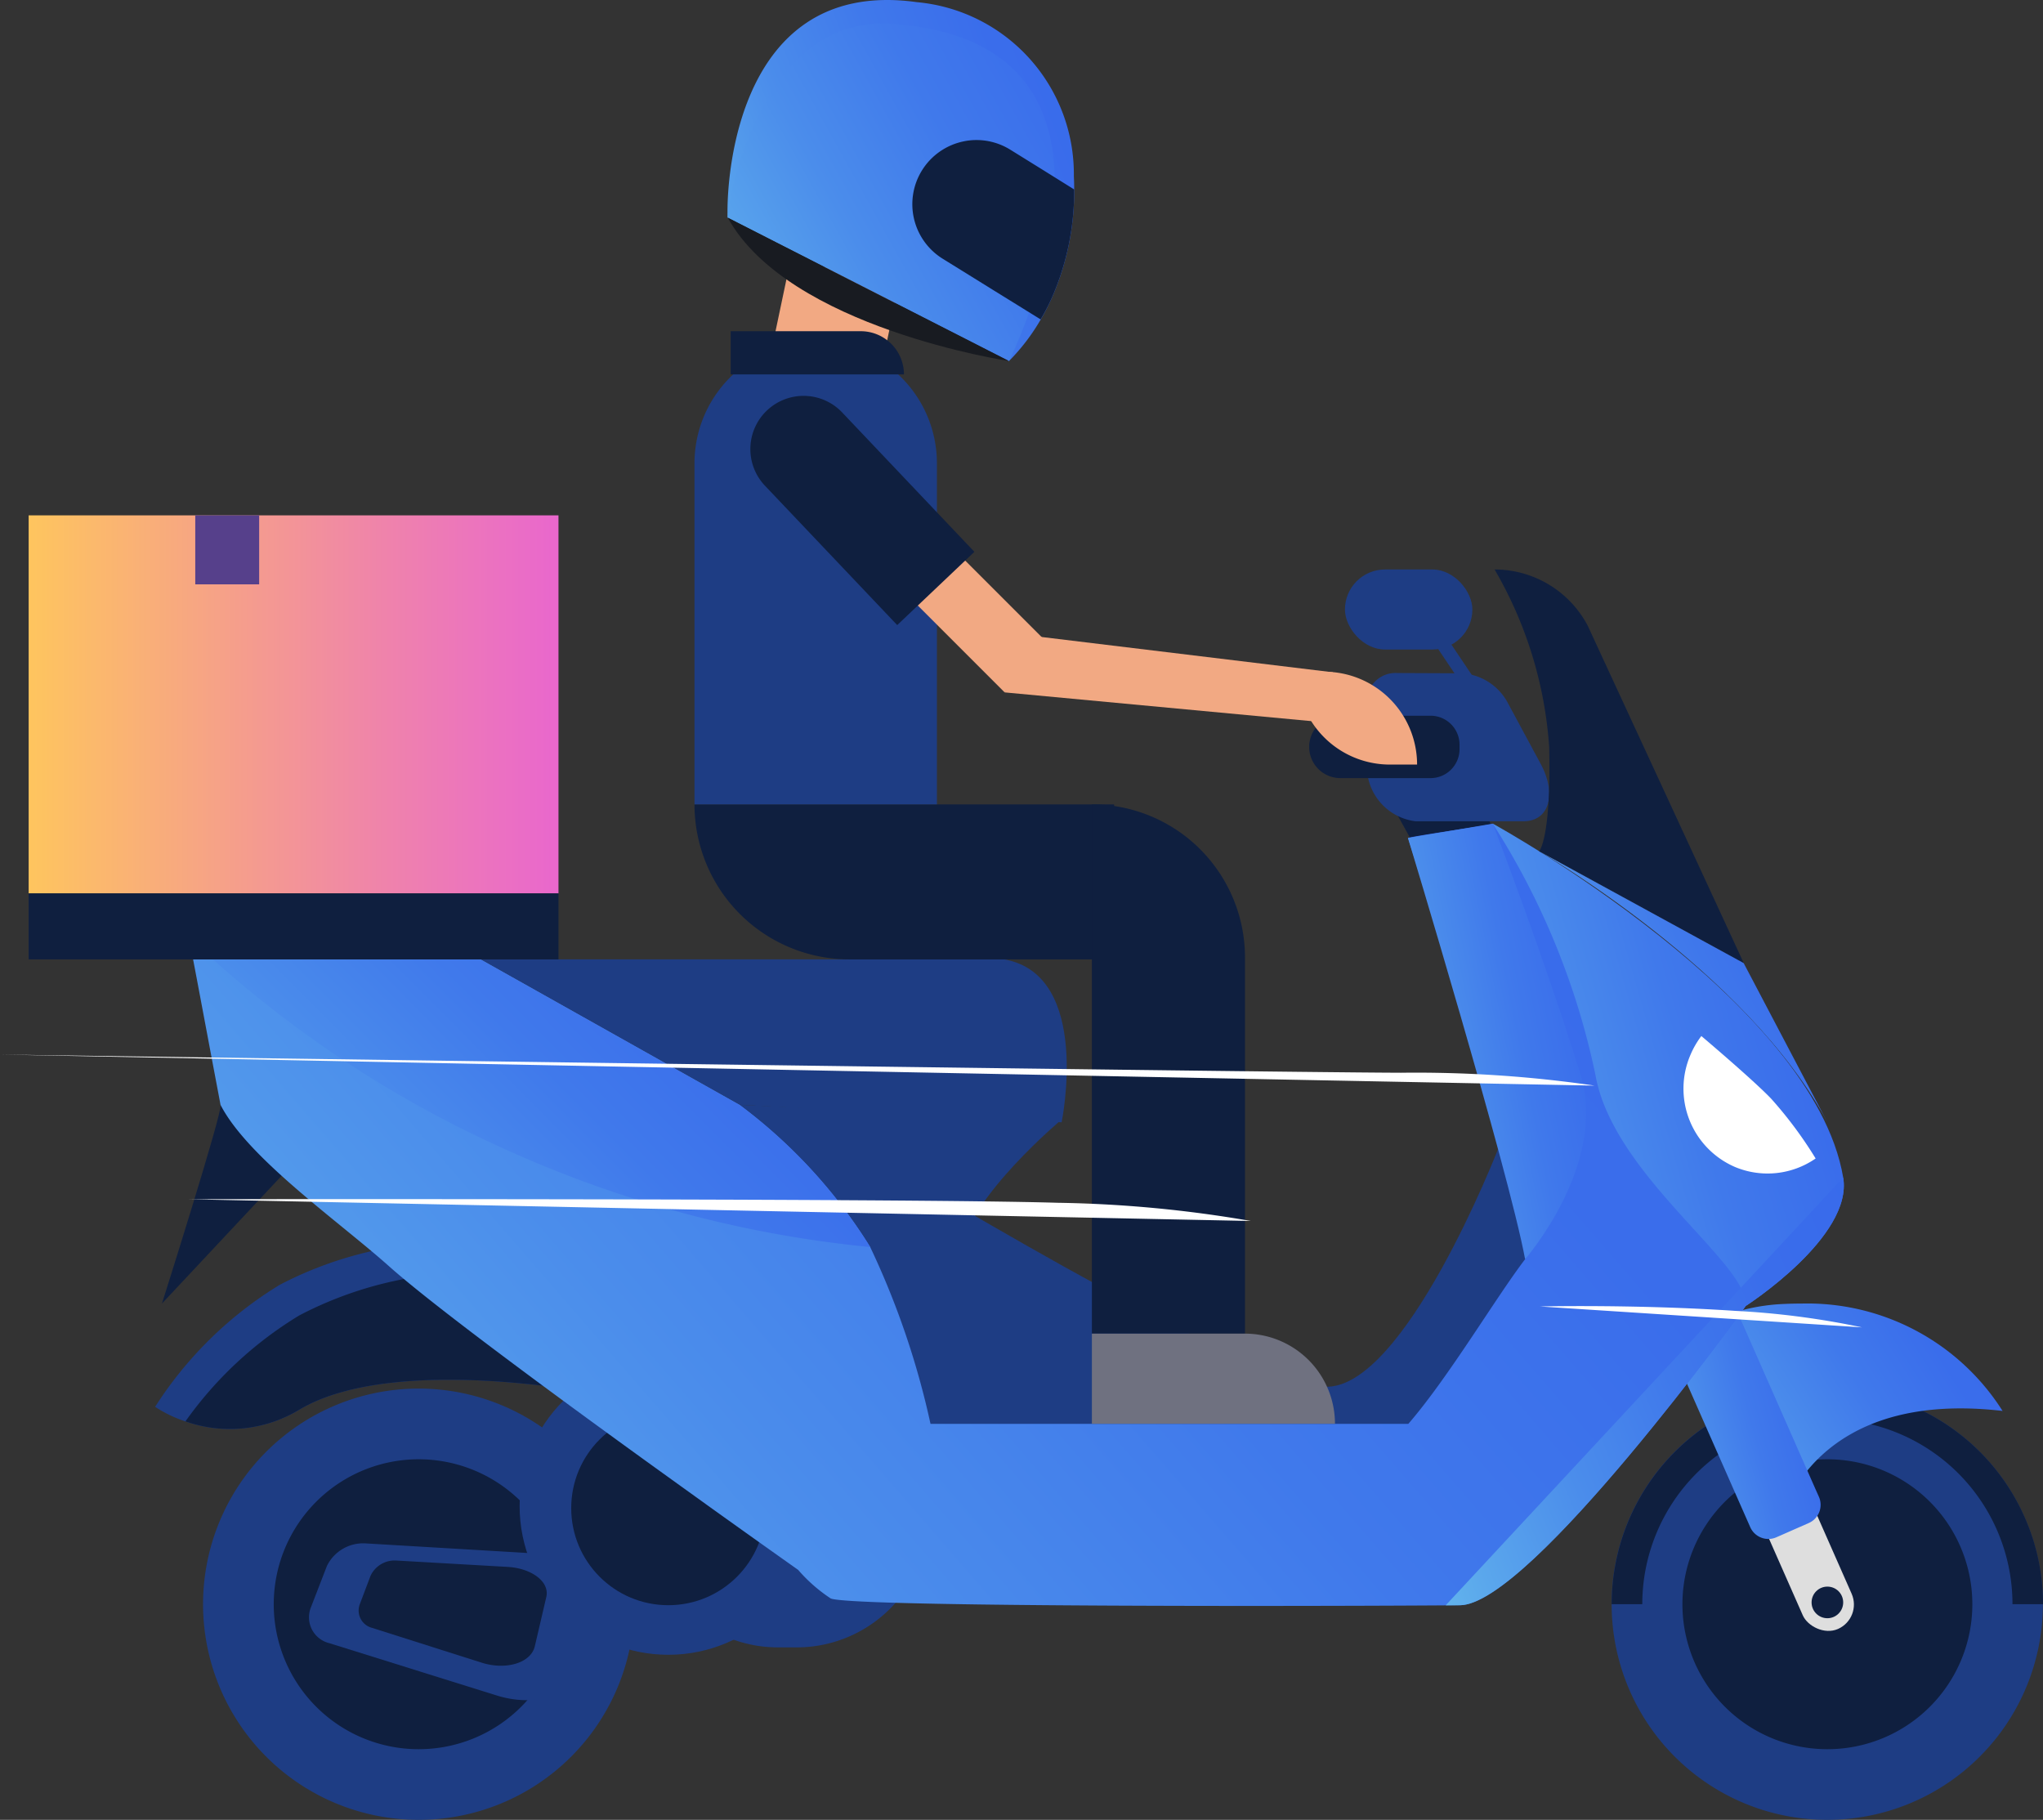 <svg xmlns="http://www.w3.org/2000/svg" xmlns:xlink="http://www.w3.org/1999/xlink" width="78.588" height="70" viewBox="0 0 78.588 70">
  <rect x="0" y="0" width="78.588" height="70" fill="#333333" stroke="none"/>
  <defs>
    <linearGradient id="linear-gradient" x1="1.129" y1="0.227" x2="-0.107" y2="0.763" gradientUnits="objectBoundingBox">
      <stop offset="0" stop-color="#386aeb"/>
      <stop offset="0.237" stop-color="#3a6deb"/>
      <stop offset="0.467" stop-color="#4079eb"/>
      <stop offset="0.695" stop-color="#4b8deb"/>
      <stop offset="0.92" stop-color="#5ba8ec"/>
      <stop offset="1" stop-color="#62b4ed"/>
    </linearGradient>
    <linearGradient id="linear-gradient-9" x1="1" y1="0.5" x2="0" y2="0.5" gradientUnits="objectBoundingBox">
      <stop offset="0" stop-color="#e967cd"/>
      <stop offset="0.33" stop-color="#ef83ab"/>
      <stop offset="1" stop-color="#fec55e"/>
    </linearGradient>
  </defs>
  <g id="bike" transform="translate(-544.968 -508.436)">
    <g id="Group_1761" data-name="Group 1761" transform="translate(320 227)">
      <g id="Group_1732" data-name="Group 1732" transform="translate(232.779 334.848)">
        <path id="Path_5123" data-name="Path 5123" d="M296.878,641.823a8.294,8.294,0,1,0,8.294,8.294A8.294,8.294,0,0,0,296.878,641.823Zm0,13.192a4.9,4.9,0,1,1,4.9-4.9A4.9,4.9,0,0,1,296.878,655.015Z" transform="translate(-288.584 -641.823)" fill="#1e3d84"/>
      </g>
      <g id="Group_1733" data-name="Group 1733" transform="translate(286.968 334.848)">
        <path id="Path_5124" data-name="Path 5124" d="M662.5,641.823a8.294,8.294,0,1,0,8.294,8.294A8.294,8.294,0,0,0,662.5,641.823Zm0,13.192a4.9,4.9,0,1,1,4.9-4.9A4.9,4.9,0,0,1,662.5,655.015Z" transform="translate(-654.211 -641.823)" fill="#1e3d84"/>
      </g>
      <g id="Group_1760" data-name="Group 1760" transform="translate(223.07 281.436)">
        <rect id="Rectangle_383" data-name="Rectangle 383" width="4.275" height="3.232" transform="translate(32.308 9.995) rotate(11.891)" fill="#f2a983"/>
        <g id="Group_1755" data-name="Group 1755" transform="translate(7.865 21.905)">
          <path id="Path_5125" data-name="Path 5125" d="M484.156,579.662s-3.606,9.284-6.664,9.14-17.787-9.14-17.787-9.14l2.944,11.973,20.893.415,3.481-7.59Z" transform="translate(-432.498 -557.367)" fill="#1e3d84"/>
          <g id="Group_1737" data-name="Group 1737" transform="translate(4.562 34.226)">
            <path id="Path_5129" data-name="Path 5129" d="M312.491,660.164a5.576,5.576,0,1,0,5.576,5.576A5.577,5.577,0,0,0,312.491,660.164Z" transform="translate(-306.914 -660.164)" fill="#0f1f3f"/>
          </g>
          <path id="Rectangle_384" data-name="Rectangle 384" d="M5.085,0H5.8a5.085,5.085,0,0,1,5.085,5.085v0A5.085,5.085,0,0,1,5.8,10.171H5.085A5.085,5.085,0,0,1,0,5.085v0A5.085,5.085,0,0,1,5.085,0Z" transform="translate(18.877 31.291)" fill="#1e3d84"/>
          <circle id="Ellipse_66" data-name="Ellipse 66" cx="5.72" cy="5.72" r="5.72" transform="translate(14.021 30.306)" fill="#1e3d84"/>
          <circle id="Ellipse_67" data-name="Ellipse 67" cx="3.735" cy="3.735" r="3.735" transform="translate(16.006 32.369)" fill="#0f1f3f"/>
          <g id="Group_1739" data-name="Group 1739" transform="translate(9.395 38.989)">
            <path id="Path_5131" data-name="Path 5131" d="M341.012,693.051a.743.743,0,1,1-.743-.743A.743.743,0,0,1,341.012,693.051Z" transform="translate(-339.525 -692.308)" fill="#acc6d6"/>
          </g>
          <g id="Group_1741" data-name="Group 1741" transform="translate(56.034 31.507)">
            <path id="Path_5132" data-name="Path 5132" d="M662.5,641.824a8.3,8.3,0,0,0-8.294,8.294h3.4a4.9,4.9,0,0,1,9.8,0H670.8A8.3,8.3,0,0,0,662.5,641.824Z" transform="translate(-654.211 -641.824)" fill="#0f1f3f"/>
          </g>
          <g id="Group_1742" data-name="Group 1742" transform="translate(57.207 32.681)">
            <path id="Path_5133" data-name="Path 5133" d="M669.249,649.742a7.12,7.12,0,1,0,7.12,7.12A7.12,7.12,0,0,0,669.249,649.742Zm0,11.325a4.205,4.205,0,1,1,4.205-4.205A4.2,4.2,0,0,1,669.249,661.067Z" transform="translate(-662.129 -649.742)" fill="#1e3d84"/>
          </g>
          <g id="Group_1744" data-name="Group 1744" transform="translate(58.75 34.226)">
            <path id="Path_5135" data-name="Path 5135" d="M678.118,660.164a5.576,5.576,0,1,0,5.576,5.576A5.577,5.577,0,0,0,678.118,660.164Z" transform="translate(-672.541 -660.164)" fill="#0f1f3f"/>
          </g>
          <g id="Group_1746" data-name="Group 1746" transform="translate(59.735 31.133)">
            <rect id="Rectangle_385" data-name="Rectangle 385" width="2.054" height="10.061" rx="1.027" transform="translate(0 0.829) rotate(-23.801)" fill="#dedede"/>
          </g>
          <g id="Group_1747" data-name="Group 1747" transform="translate(59.628 28.236)">
            <path id="Path_5136" data-name="Path 5136" d="M678.462,620.538l3.087,7.007c.879-2,3.209-4.259,8.353-3.66l-.005-.005a8.891,8.891,0,0,0-7.721-4.126c-.228,0-.442.005-.648.014A7.547,7.547,0,0,0,678.462,620.538Z" transform="translate(-678.462 -619.754)" fill="url(#linear-gradient)"/>
          </g>
          <g id="Group_1748" data-name="Group 1748" transform="translate(57.664 26.985)">
            <path id="Path_5137" data-name="Path 5137" d="M671.158,621l-1.246.548a.762.762,0,0,1-1.006-.39l-3.03-6.871-.6-1.359a.763.763,0,0,1,.39-1.006l1.246-.548a.761.761,0,0,1,1.006.39l.407.921,3.089,7.006.134.3A.764.764,0,0,1,671.158,621Z" transform="translate(-665.211 -611.307)" fill="url(#linear-gradient)"/>
          </g>
          <g id="Group_1749" data-name="Group 1749" transform="translate(47.396 7.647)">
            <path id="Path_5138" data-name="Path 5138" d="M605.172,492.45l-2.8,1.088-6.444-11.62,2.8-1.088Z" transform="translate(-595.93 -480.83)" fill="#0f1f3f"/>
          </g>
          <rect id="Rectangle_386" data-name="Rectangle 386" width="0.518" height="2.407" transform="matrix(0.83, -0.558, 0.558, 0.83, 49.102, 2.684)" fill="#1e3d84"/>
          <g id="Group_1750" data-name="Group 1750" transform="translate(51.457 9.775)">
            <path id="Path_5139" data-name="Path 5139" d="M623.329,495.192l4.219,20.886,4.123-1.747,1.392-.589s4.129-2.653,3.744-4.937c-1.142-6.779-13.239-13.483-13.475-13.61Z" transform="translate(-623.329 -495.192)" fill="url(#linear-gradient)"/>
          </g>
          <g id="Group_1751" data-name="Group 1751" transform="translate(46.614 3.975)">
            <path id="Path_5140" data-name="Path 5140" d="M596.041,457.156l1.294,2.4c.61,1.129.359,2.209-.67,2.209H592.53a2.132,2.132,0,0,1-1.879-2.22v-2.4a1.093,1.093,0,0,1,1.144-1.083l2.522.011A2.154,2.154,0,0,1,596.041,457.156Z" transform="translate(-590.651 -456.054)" fill="#1e3d84"/>
          </g>
          <g id="Group_1752" data-name="Group 1752" transform="translate(44.394 5.627)">
            <path id="Path_5141" data-name="Path 5141" d="M580.342,469.6h-3.469a1.2,1.2,0,0,1-1.2-1.2h0a1.2,1.2,0,0,1,1.2-1.2h3.469a1.115,1.115,0,0,1,1.115,1.115v.168A1.115,1.115,0,0,1,580.342,469.6Z" transform="translate(-575.674 -467.202)" fill="#0f1f3f"/>
          </g>
          <path id="Rectangle_387" data-name="Rectangle 387" d="M0,0H1.049A3.571,3.571,0,0,1,4.62,3.571v0a0,0,0,0,1,0,0H3.571A3.571,3.571,0,0,1,0,0V0A0,0,0,0,1,0,0Z" transform="translate(43.924 3.933)" fill="#f2a983"/>
          <path id="Path_5142" data-name="Path 5142" d="M292.733,609.516s-.111-.021-.312-.054c-1.45-.242-7.6-1.124-10.712.709a5.164,5.164,0,0,1-4.409.467,4.87,4.87,0,0,1-1.166-.561,14.858,14.858,0,0,1,4.792-4.692,14.557,14.557,0,0,1,6.784-1.653Z" transform="translate(-276.134 -577.869)" fill="#1e3d84"/>
          <path id="Path_5143" data-name="Path 5143" d="M299.125,616.214c-1.45-.242-7.6-1.124-10.712.709a5.164,5.164,0,0,1-4.409.467,14.7,14.7,0,0,1,4.38-4.077,14.55,14.55,0,0,1,6.784-1.655Z" transform="translate(-282.838 -584.621)" fill="#0f1f3f"/>
          <path id="Path_5144" data-name="Path 5144" d="M380.732,530.425H360.587l9.962,5.594,12.391.673S384.117,531.021,380.732,530.425Z" transform="translate(-348.07 -515.428)" fill="#1e3d84"/>
          <path id="Path_5145" data-name="Path 5145" d="M280.159,568.168c.113.178-2.255,7.646-2.255,7.646l5.164-5.513Z" transform="translate(-277.642 -547.577)" fill="#0f1f3f"/>
          <path id="Path_5146" data-name="Path 5146" d="M435.477,581.845l-7.671-13.677,12.391.567s-3.508,2.937-3.871,5.008S435.477,581.845,435.477,581.845Z" transform="translate(-405.327 -547.577)" fill="#1e3d84"/>
          <path id="Union_52" data-name="Union 52" d="M-608.336-3474.1a6.064,6.064,0,0,1-1.254-1.1c-.707-.5-1.877-1.33-3.277-2.332-.8-.576-1.677-1.205-2.586-1.861-3.83-2.768-8.222-6.012-9.88-7.491-1.942-1.733-5.42-4.154-6.475-6.2l-.312-1.65-.583-3.1-.161-.847h11.056l9.961,5.594a19.943,19.943,0,0,1,5.03,5.471,31.475,31.475,0,0,1,2.319,6.8h18.38c1.557-1.8,3.354-4.842,4.491-6.332.535-.7-4.505-16.2-4.505-16.2.1-.071,3.146-.491,3.263-.551l0,0a28.824,28.824,0,0,1,3.953,9.679c.607,3.374,4.655,6.377,5.588,8.166a1.341,1.341,0,0,1,.19.7s-8.3,11.508-11,11.514c-.133,0-.317,0-.548.005-1.335.01-4.2.022-7.494.022C-599.048-3473.814-607.782-3473.866-608.336-3474.1Z" transform="translate(634.325 3513.68)" fill="url(#linear-gradient)"/>
          <g id="Group_1754" data-name="Group 1754" transform="translate(5.914 37.46)">
            <path id="Path_5149" data-name="Path 5149" d="M323.28,687.843l-6.451-2.015a1.024,1.024,0,0,1-.721-1.347l.629-1.627a1.554,1.554,0,0,1,1.511-.863l6.532.387c1.388.082,2.477.85,2.27,1.725l-.663,2.808C326.158,687.879,324.688,688.283,323.28,687.843Z" transform="translate(-316.041 -681.988)" fill="#1e3d84"/>
          </g>
          <path id="Path_5150" data-name="Path 5150" d="M333.7,690.385l-4.225-1.341a.688.688,0,0,1-.47-.905l.416-1.1a1.023,1.023,0,0,1,.993-.584l4.282.245c.91.052,1.622.566,1.485,1.156l-.441,1.892C335.59,690.4,334.624,690.678,333.7,690.385Z" transform="translate(-321.133 -648.334)" fill="#0f1f3f"/>
          <circle id="Ellipse_70" data-name="Ellipse 70" cx="0.608" cy="0.608" r="0.608" transform="translate(63.719 39.124)" fill="#0f1f3f"/>
          <path id="Path_5152" data-name="Path 5152" d="M605.821,511.947s3.2-3.657,2.13-7.111c-1.407-4.537-3.372-9.641-3.372-9.641l-3.263.551S605.185,508.518,605.821,511.947Z" transform="translate(-553.122 -485.418)" fill="url(#linear-gradient)"/>
          <path id="Path_5153" data-name="Path 5153" d="M677.913,555.034a3.245,3.245,0,0,1-3.106.325,3.281,3.281,0,0,1-1.708-4.314,3.326,3.326,0,0,1,.418-.721S675.5,552,676.2,552.732A15.757,15.757,0,0,1,677.913,555.034Z" transform="translate(-614.038 -532.378)" fill="#fff"/>
          <rect id="Rectangle_388" data-name="Rectangle 388" width="4.902" height="3.079" rx="1.54" transform="translate(45.769 0)" fill="#1e3d84"/>
          <path id="Path_5154" data-name="Path 5154" d="M625.486,440.073s.468-.48.386-4.013a15.651,15.651,0,0,0-2.1-6.826h0a4.05,4.05,0,0,1,3.585,2.167l6,12.974Z" transform="translate(-572.247 -429.234)" fill="#0f1f3f"/>
          <path id="Path_5155" data-name="Path 5155" d="M646.445,512.792l-3.221-6.123-7.867-4.3S643.358,506.978,646.445,512.792Z" transform="translate(-582.117 -491.528)" fill="url(#linear-gradient)"/>
          <path id="Path_5157" data-name="Path 5157" d="M302.355,537.723a44.364,44.364,0,0,0,14.058,3.768,19.936,19.936,0,0,0-5.03-5.472l-9.962-5.594H291.127A43.585,43.585,0,0,0,302.355,537.723Z" transform="translate(-288.905 -515.428)" fill="url(#linear-gradient)"/>
          <path id="Path_5158" data-name="Path 5158" d="M611.1,603.5c.231,0,.415,0,.548-.005,2.7-.005,11-11.513,11-11.513s4.129-2.653,3.744-4.937l-3.934,4.235-1.2,1.291Z" transform="translate(-561.457 -563.655)" fill="url(#linear-gradient)"/>
        </g>
        <g id="Group_1758" data-name="Group 1758" transform="translate(0 19.823)">
          <g id="Group_1757" data-name="Group 1757" transform="translate(3)">
            <g id="Group_1756" data-name="Group 1756" transform="translate(0 0)">
              <rect id="Rectangle_389" data-name="Rectangle 389" width="20.381" height="14.542" fill="url(#linear-gradient-9)"/>
            </g>
            <rect id="Rectangle_391" data-name="Rectangle 391" width="2.458" height="2.654" transform="translate(8.867 2.654) rotate(180)" fill="#56408b"/>
          </g>
          <rect id="Rectangle_392" data-name="Rectangle 392" width="20.381" height="2.537" transform="translate(3 14.542)" fill="#0f1f3f"/>
        </g>
        <path id="Rectangle_394" data-name="Rectangle 394" d="M0,0H16.142a0,0,0,0,1,0,0V5.961a0,0,0,0,1,0,0H5.961A5.961,5.961,0,0,1,0,0V0A0,0,0,0,1,0,0Z" transform="translate(28.613 30.941)" fill="#0f1f3f"/>
        <path id="Rectangle_395" data-name="Rectangle 395" d="M0,0H0A5.889,5.889,0,0,1,5.889,5.889V20.357a0,0,0,0,1,0,0H0a0,0,0,0,1,0,0V0A0,0,0,0,1,0,0Z" transform="translate(43.9 30.941)" fill="#0f1f3f"/>
        <path id="Path_5159" data-name="Path 5159" d="M528.624,631.024h-9.35v-3.466h5.884a3.466,3.466,0,0,1,3.466,3.466Z" transform="translate(-475.374 -576.26)" fill="#6f7180"/>
        <path id="Rectangle_396" data-name="Rectangle 396" d="M4.662,0h0A4.662,4.662,0,0,1,9.325,4.662V17.785a0,0,0,0,1,0,0H0a0,0,0,0,1,0,0V4.662A4.662,4.662,0,0,1,4.662,0Z" transform="translate(28.613 13.156)" fill="#1e3d84"/>
        <g id="Group_1759" data-name="Group 1759" transform="translate(29.882 0)">
          <path id="Path_5160" data-name="Path 5160" d="M438.028,288.721v.016a10.194,10.194,0,0,1-.829,4.083,8.622,8.622,0,0,1-.461.909,7.829,7.829,0,0,1-1.218,1.594l-10.82-5.516c-.051-.423-.1-9.317,7.277-8.288a6.64,6.64,0,0,1,6.038,6.69Q438.028,288.463,438.028,288.721Z" transform="translate(-424.691 -281.436)" fill="url(#linear-gradient)"/>
          <path id="Path_5161" data-name="Path 5161" d="M435.562,300.522l-10.82-5.516c-.044-.366,1.18-7.81,6.315-7.453C441.7,288.291,435.562,300.522,435.562,300.522Z" transform="translate(-424.733 -286.636)" fill="url(#linear-gradient)"/>
          <path id="Path_5162" data-name="Path 5162" d="M424.749,337.913l10.82,5.516S427.085,342.165,424.749,337.913Z" transform="translate(-424.74 -329.543)" fill="#181b21"/>
          <path id="Path_5163" data-name="Path 5163" d="M478.882,319.721v.016a10.2,10.2,0,0,1-.829,4.083c-.105.242-.221.478-.346.7-.037.068-.075.137-.115.2l-1.088-.674-.712-.44-1.2-.745-.766-.474a2.467,2.467,0,0,1,.766-4.507,2.44,2.44,0,0,1,1.2.033,2.447,2.447,0,0,1,.631.278l.081.05,1.2.745Z" transform="translate(-465.546 -312.434)" fill="#0f1f3f"/>
        </g>
        <path id="Rectangle_397" data-name="Rectangle 397" d="M0,0H5A1.661,1.661,0,0,1,6.664,1.661v0a0,0,0,0,1,0,0H0a0,0,0,0,1,0,0V0A0,0,0,0,1,0,0Z" transform="translate(30.006 12.74)" fill="#0f1f3f"/>
        <path id="Path_5164" data-name="Path 5164" d="M509.022,449.99l-12.393-1.161,1.349-2.14,11.28,1.367Z" transform="translate(-456.085 -422.196)" fill="#f2a983"/>
        <rect id="Rectangle_398" data-name="Rectangle 398" width="12.588" height="2.512" transform="matrix(0.707, 0.707, -0.707, 0.707, 33.418, 15.955)" fill="#f2a983"/>
        <path id="Path_5165" data-name="Path 5165" d="M439.246,390.182,436.277,393l-5.087-5.361a2.047,2.047,0,0,1,.076-2.894h0a2.047,2.047,0,0,1,2.894.076Z" transform="translate(-399.866 -368.956)" fill="#0f1f3f"/>
      </g>
      <path id="Path_5167" data-name="Path 5167" d="M2341.515,2531.394a47.465,47.465,0,0,0-7.433-.7c-5.868-.177-33.457-.137-33.457-.137Z" transform="translate(-2068.429 -2202.993)" fill="#fff"/>
      <path id="Path_5168" data-name="Path 5168" d="M2321.15,2500.32a47.448,47.448,0,0,0-7.449-.495c-5.871-.019-53.888-.7-53.888-.7Z" transform="translate(-2034.844 -2177.126)" fill="#fff"/>
      <path id="Path_5169" data-name="Path 5169" d="M2606.777,2554.58a31.283,31.283,0,0,0-4.88-.635c-3.861-.256-7.506-.169-7.506-.169Z" transform="translate(-2310.184 -2222.087)" fill="#fff"/>
    </g>
  </g>
</svg>
